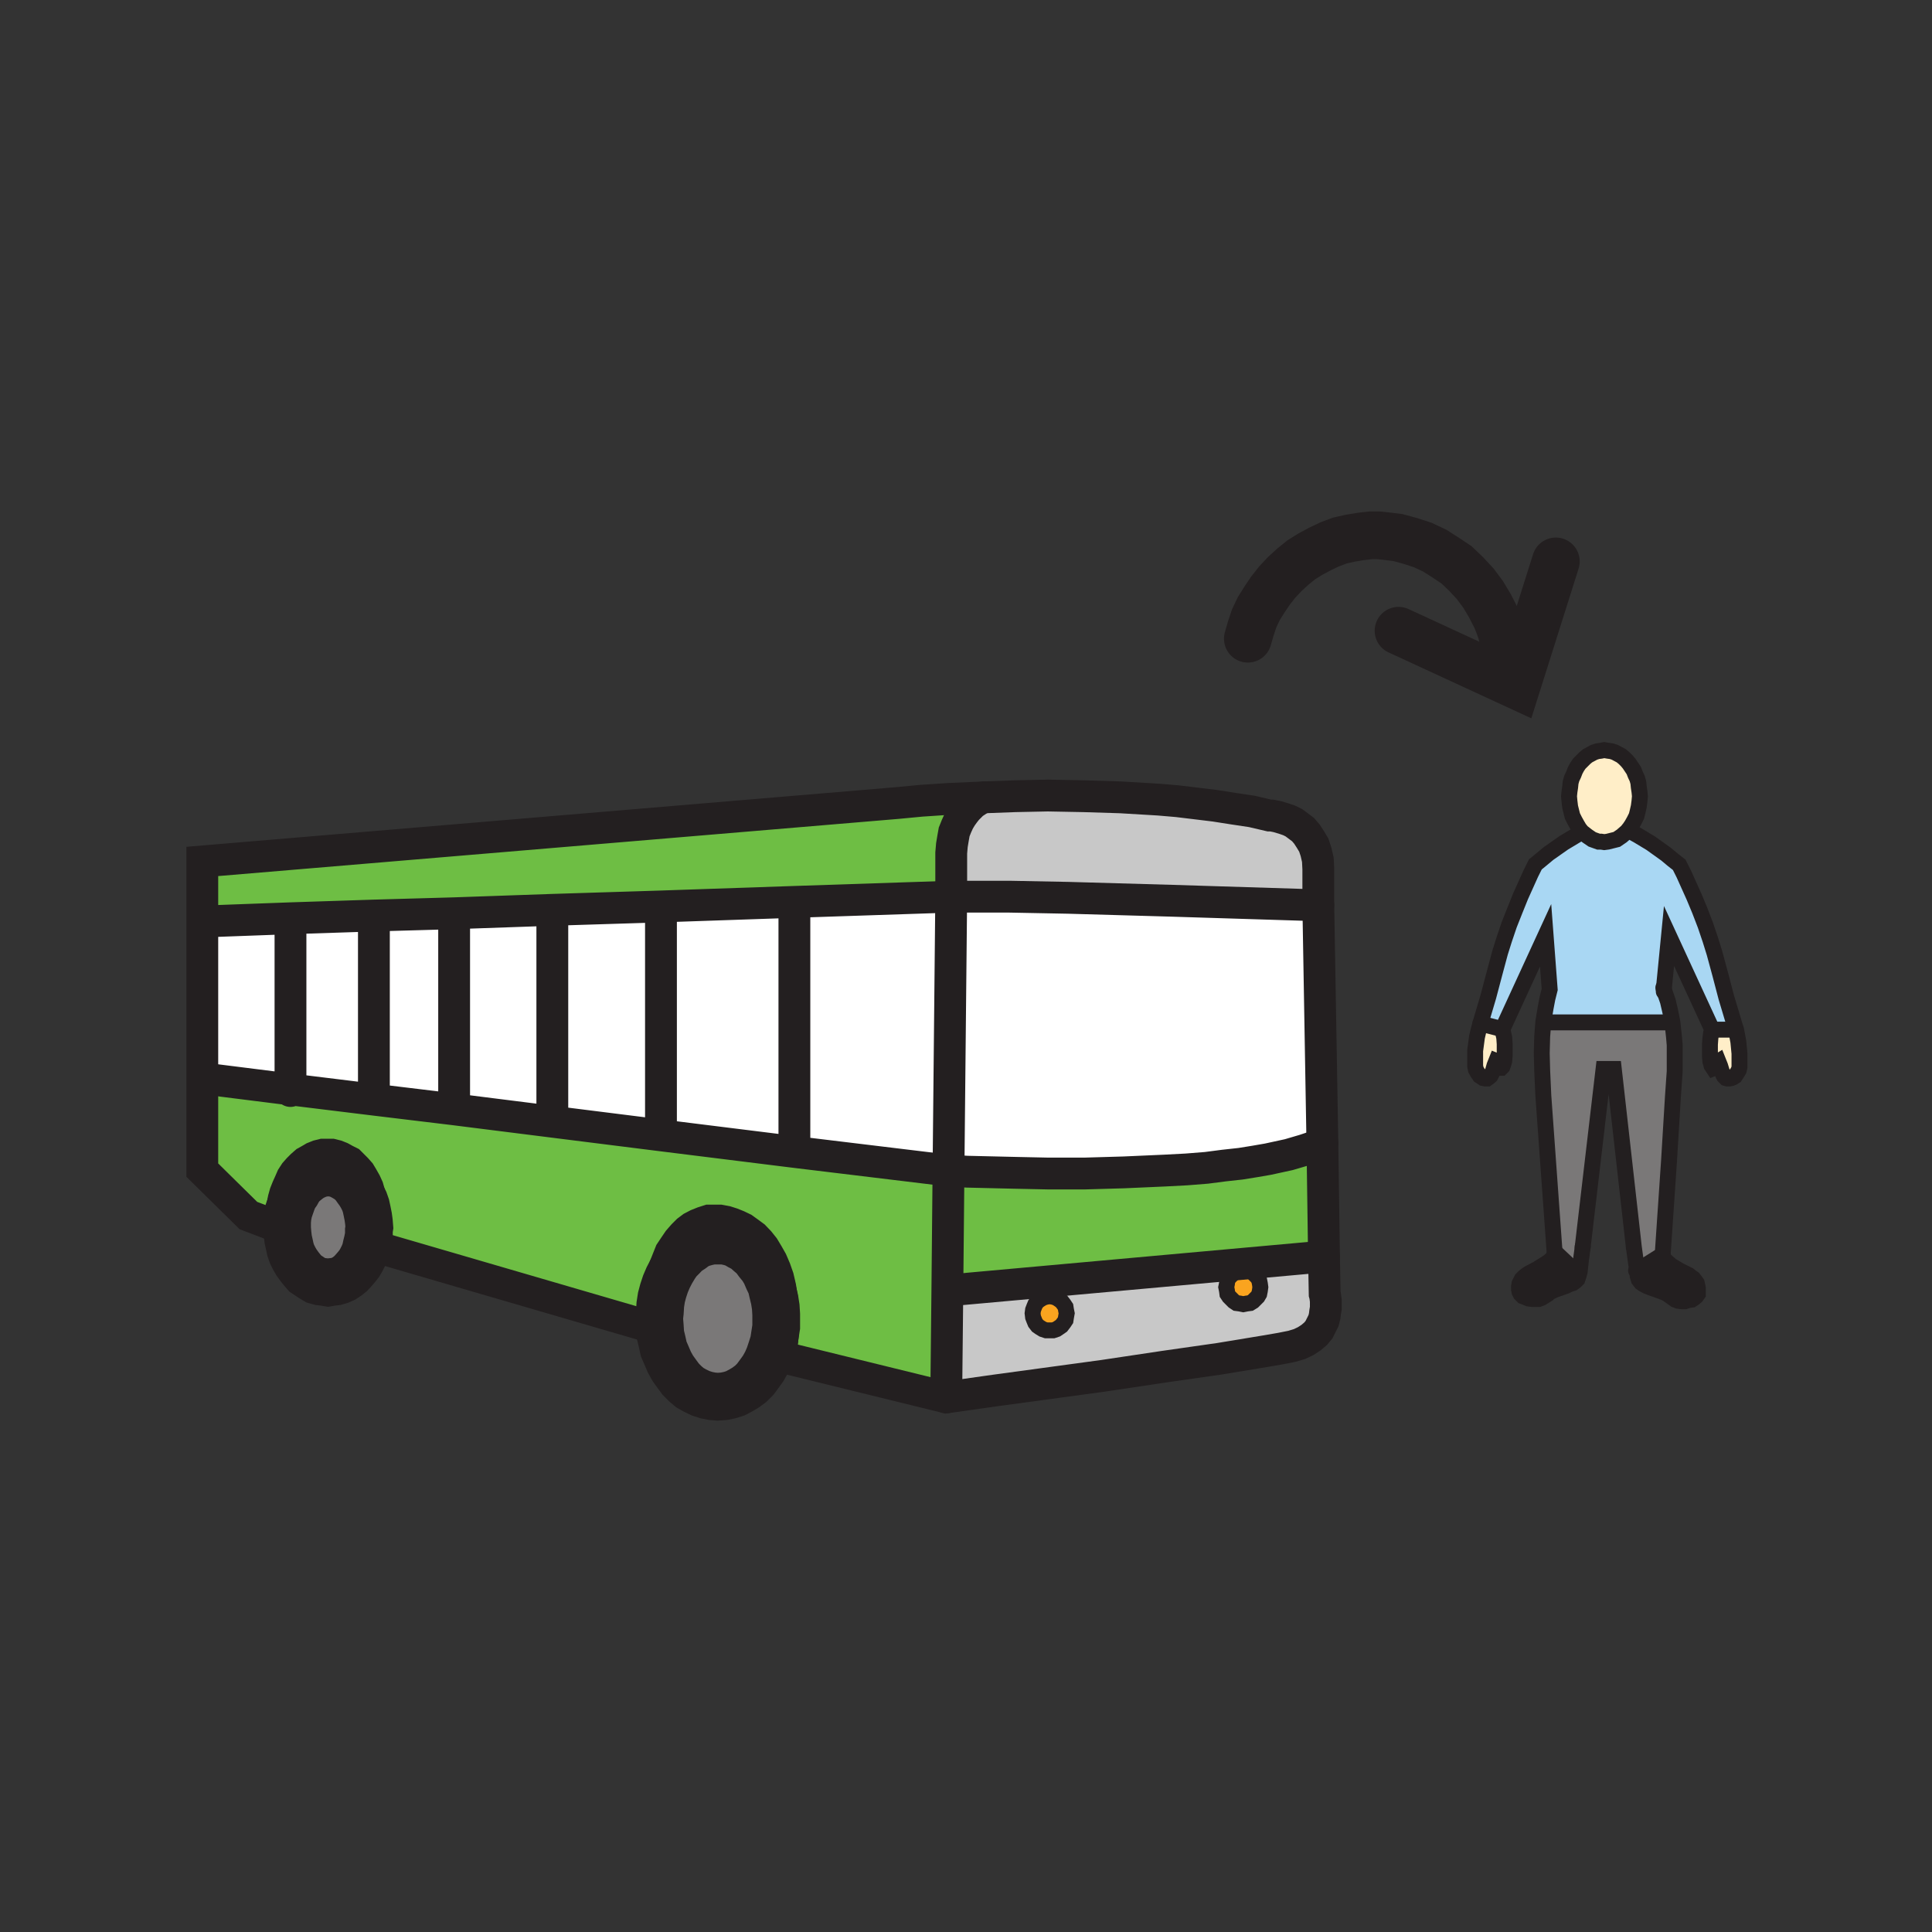 <svg id="Layer_1" xmlns="http://www.w3.org/2000/svg" viewBox="0 0 850 850"><rect x="0" y="0" width="850" height="850" fill="#333333" stroke="none"/><style>.st0{fill:#faa41f}.st1{fill:#231f20}.st2{fill:#ffeec8}.st3{fill:#a9d7f3}.st4{fill:#7a7878}.st5{fill:#c8c8c8}.st6{fill:#6ebe44}.st7{fill:#fff}.st10,.st8,.st9{fill:none;stroke:#231f20;stroke-width:14;stroke-linecap:round;stroke-miterlimit:10}.st10,.st9{stroke-width:7}.st10{stroke-width:21}</style><path class="st0" d="M547 558.8l1.5.2 1.5.3 1.3.7 1 1 1 1 .7 1.3.3 1.5.2 1.5-.2 1.5-.3 1.5-.7 1.2-1 1-1 1-1.3.8-1.5.2-1.5.3-1.5-.3-1.5-.2-1.2-.8-1-1-1-1-.8-1.2-.2-1.5-.3-1.5.3-1.5.2-1.5.8-1.3 1-1 1-1 1.2-.7 1.5-.3zM461.8 570.3l1.5.2 1.5.5 1.2.8 1 .7 1 1.3.8 1.2.2 1.3.3 1.5-.3 1.7-.2 1.3-.8 1.2-1 1.3-1 .7-1.2.8-1.5.5h-3l-1.5-.5-1.3-.8-1-.7-1-1.3-.5-1.2-.5-1.3-.2-1.7.2-1.5.5-1.3.5-1.2 1-1.3 1-.7 1.3-.8 1.5-.5z"/><path class="st1" d="M731.5 552l.3 1.3.7 1 1.3 1.2 1.5 1.3 3.7 2.2 4 2 1 .8 1 .7.8 1 .7 1 .3 1.3.2 1v2.5l-.7 1-.8.7-1.2.8-1.5.2-1.5.5h-1.5l-1.5-.2-1.3-.5-2.5-1.8-.7-.5-.8-.5-1.7-.7-5-1.8-1.8-.7-1.5-.8-1-.7-1-1.3-.5-1.7-.2-2.3zM692.8 559l2.2.5-.5 1.8-.5 1.5-1 1-1 .7-1.5.5-1.7.8-4.8 1.7-1.7.8-.5.2-.8.8-2.7 1.7-1.3.5h-3l-1.5-.2-1.2-.5-1.3-.5-1-1-.5-1-.2-1V566l.2-1.2.5-1 .5-1 1-1 1-.8 1-.7 3.8-2 3.7-2.3 1.5-1 1.3-1.2 1-1.3.2-1 .3-.5z"/><path class="st2" d="M763.8 453l1 5.3.5 5.2v6l-.3 1.3-.7 1.2-1 1.5-.8.5-.7.3-1 .2h-.8l-.7-.2-.8-.8-.5-1-.5-1.2-.7-2.3-.8-2-.5.3-.5.2-.2 1-.3 1-.2.3-.5.2-.8-1.2-.5-1.8-.2-2.2v-5.3l.2-2.7.3-2.3.5-1.5h9.5zM661 452.8l.3 1.5.5 2.2.2 2.8v5.2l-.2 2.3-.5 1.7-.3.8-.5.5h-.5l-.2-.5-.3-.8-.2-1-.5-.5-.5-.2-.8 2-.7 2.5-.5 1-.5 1-.8.7-.7.5h-.8l-1-.2-.7-.5-.8-.5-1-1.5-.7-1.3-.3-1.5v-6.7l.8-6 .7-3 .8-3zM696 366l-1.2-1.5-1-1.7-1-1.8-1-2-.5-2-.5-2-.3-2.5-.2-2.2.2-2 .3-2 .2-2 .5-1.8.8-1.7.7-1.8.8-1.5 1-1.5 1.2-1.2 1.3-1.3 1.2-1 1.3-.7 1.5-.8 1.5-.5 1.5-.2 1.5-.3 1.7.3 1.5.2 1.5.5 1.5.8 1.3.7 1.2 1 1.3 1.3 1 1.2 1 1.5 1 1.5.7 1.8.8 1.7.5 1.8.2 2 .3 2 .2 2-.2 2.2-.3 2.3-.5 2.2-.5 2-1 2-1 1.8-1 1.5-1.2 1.5-2.3 2-2.2 1.5-2.8.7-1.2.3-1.5.2-1.3-.2h-1.2l-2.8-1-2.2-1.5z"/><path class="st3" d="M763 450.5l.8 2.5h-10.5l-19-41.2-2.3 23.5 1.8 5.2 1 4.3 1 5h-54.5l-2.3-.3 1-6 .8-4.2 1-4-1.8-23.8-19 41.3-9.7-2.5 3.5-11.8 2.7-10.2 2.5-9.3 1.8-5.7 2.2-6.5 2.5-6.3 2.5-6.2 4.5-10 2-4 2.8-2.3 3-2.5 6.7-4.7 5.5-3.3 2.5-1.5 2.3 1.8 2.2 1.5 2.8 1h1.2l1.3.2 1.5-.2 1.2-.3 2.8-.7 2.2-1.5 2.3-2 2.5.5 2.2 1.2 5.8 3.5 6.7 4.8 3 2.5 2.8 2.2 2 4 4.5 10 2.5 6 2.5 6.5 2.2 6.5 1.8 5.8 2.5 9.2 2.7 10.3z"/><path class="st4" d="M695.5 554.8l-.5 4.7-2.2-.5-8.5-8-.3.5-3-41.7-2-27.8-.5-11-.2-7.7.2-7.3.5-6.5 2.3.3h54.5l.7 6.5.3 3.5v11.5l-.8 11.5-1.7 28-2.8 41.2-11.2 7-.5-3.2-1-7.3-8.8-78.2h-4.5l-9.2 78.5z"/><path class="st5" d="M419.8 567.5l162.8-14.8.3 16.5.3.8.3 2.3v3.3l-.3 1.8-.3 1.8-.5 2-1 2-1 2-1.5 1.8-2 1.8-2.3 1.5-2.8 1.3-3.3 1-5 1-7 1.3-20 3.3-24.5 3.5-26.8 4-47.8 6.5-21.3 3 .5-47.5 3.2-.2zm127.2-8.7l-1.5.3-1.5.3-1.3.8-1 1-1 1-.8 1.3-.3 1.5-.3 1.5.3 1.5.3 1.5.8 1.3 1 1 1 1 1.3.8 1.5.3 1.5.3 1.5-.3 1.5-.3 1.3-.8 1-1 1-1 .8-1.3.3-1.5.3-1.5-.3-1.5-.3-1.5-.8-1.3-1-1-1-1-1.3-.8-1.5-.3-1.5-.3zm-77.7 19l-.3-1.5-.3-1.3-.8-1.3-1-1.3-1-.8-1.3-.8-1.5-.5-1.5-.3-1.5.3-1.5.5-1.3.8-1 .8-1 1.3-.3 1.3-.5 1.3-.3 1.5.3 1.8.5 1.3.5 1.3 1 1.3 1 .8 1.3.8 1.5.5h3l1.5-.5 1.3-.8 1-.8 1-1.3.8-1.3.3-1.3.1-1.8zM580 382.3v16l-64.2-2L470 395l-26-.5h-25.5v-19.2l.3-3.5.5-3 .5-2.8 1-2.5 1-2.2 1.2-2 1.3-1.8 1.2-1.5 2.5-2.5 2.3-1.5 1.7-1 1-.2 13.5-.5 14.5-.3 15.8.3 16.2.5 16.8 1 8.2.7 8.3 1 8.2 1 8.3 1.3 8 1.2 7.7 1.8h1l2.5.5 3.3 1 2 .7 2 1 2 1.5 2 1.5 1.7 2 1.5 2.3 1.5 2.5 1 3 .8 3.5z"/><path class="st6" d="M582.5 552.8l-162.7 14.7-3-.2.5-52.3 8.2.5 21.3.5 14.2.3h16.3l17.2-.5 18-.8 9.5-.5 8.8-.7 7.7-1 7.3-.8 6.2-1 5.8-1 9.2-2 6.8-2 4.5-1.5 2.7-1.2.8-.3z"/><path class="st6" d="M127.8 479.3l36.7 4.5 34.8 4.2 43.7 5.5 47.8 6 58.7 7.3 67.8 8.2-.5 52.3-.5 47.5-73.3-18 1-5.5.5-4.5v-8.5l-.2-2.8-.3-4.7-.7-4.5-1-4.3-1.3-3.7-1.5-3.5-1.7-3-1.8-3-2-2.5-2.2-2.3-2.3-1.7-2.5-1.8-2.5-1.2-2.5-1-2.5-.8-2.7-.5h-5l-2.5.8-2.5 1-2.3 1.2-2 1.5-2 2-2 2.3-1.7 2.5-1.8 2.7-1.2 3-1.3 3.3-1 3.2-1 3.5-.5 3.8-.5 3.7v5.8l-.5 2.5-.5 2.5-.5 2L163.5 548l.5-6.7.3-5.5-.3-2.8-.2-2.7-.5-2.8-.8-2.5-.7-2.5-1-2.2-1.3-2.3-1.2-2-1.5-1.7-1.5-1.5-1.5-1.5-2-1-1.8-1-2-.8-2-.5h-4l-2 .5-2 .8-1.7 1-1.8 1-1.7 1.5-1.5 1.5-1.5 1.7-1.3 2-1 2.3-1 2.2-1 2.5-.7 2.5-.5 2.8-.3 2.7v5.3l.3 2.2-15-5.7-20.3-20v-40h3zM127.8 404l-35.3 1.3H89V379l305.8-25.7 10.5-1 12-.8 15.7-.7-1 .2-1.7 1-2.3 1.5-2.5 2.5-1.2 1.5-1.3 1.8-1.2 2-1 2.2-1 2.5-.5 2.8-.5 3-.3 3.5v19.2l-69.2 2.3-58.5 2-48 1.5-43 1.5-35.3 1z"/><path class="st7" d="M580 398.3l1.8 104.7-.8.3-2.7 1.2-4.5 1.5-6.8 2-9.2 2-5.8 1-6.2 1-7.3.8-7.7 1-8.8.7-9.5.5-18 .8-17.2.5H461l-14.2-.3-21.3-.5-8.2-.5 1.2-120.5H444l26 .5 45.8 1.3z"/><path class="st7" d="M418.5 394.5L417.3 515l-67.8-8.2v-106l-.2-4z"/><path class="st7" d="M349.5 506.8l-58.7-7.3V398.8l58.5-2 .2 4zM290.8 398.8v100.7l-47.8-6v-90.2l-.2-3z"/><path class="st7" d="M243 493.5l-43.7-5.5.5-3v-83.2l43-1.5.2 3z"/><path class="st7" d="M199.8 401.8V485l-.5 3-34.8-4.2v-81zM164.5 406.5v77.3l-36.7-4.5V404l36.7-1.2zM127.8 404v75.3L92 474.8h-3v-69.5h3.5z"/><path class="st4" d="M290.3 577.3l.2-3.3.5-3.2.8-3 1-3 1.2-2.8 1.3-2.5 1.5-2.5 1.5-2.2 2-2 1.7-1.8 2.3-1.5 2-1.5 2.2-1 2.5-.7 2.3-.5h5.2l2.3.5 2.5.7 2.2 1.3 2.3 1.2 2 1.8 2 1.7 1.7 2.3 1.8 2.2 1.5 2.5 1.2 2.8 1.3 2.7.7 3 .8 3.3.5 3.2.2 3.3v5.5l-.5 3.2-.5 3.3-1 3.2-1 3-1.2 2.8-1.5 2.7-1.8 2.5-1.7 2.3-2 2-2.3 1.7-2.2 1.3-2.3 1.2-2.5.8-2.5.5-2.7.2-2.5-.2-2.5-.5-2.5-.8-2.5-1.2-2.3-1.3-2-1.7-2-2-1.7-2.3-1.8-2.5-1.5-2.7-1.2-2.8-1.3-3-.7-3.2-.8-3.3-.2-3.2-.3-3.8zM162.5 540l-.2 1.3v2.2l-.5 2.5-.5 2-.5 2.3-.8 2-1 2-1 1.7-1.2 1.5-1.3 1.5-1.2 1.3-1.5 1.2-1.5 1-1.8.8-1.7.5-1.8.2-1.7.3-1.8-.3-1.7-.2-1.8-.5-1.7-1-1.5-1-1.5-1-1.3-1.5-1.2-1.5-1.3-1.8-1-1.7-1-2-.7-2-.5-2.3-.5-2.2-.3-2.5-.2-2.5v-2.8l.2-2.2.5-2.5.8-2.3.7-2 .8-2 1.2-1.7 1-1.8 1.3-1.7 1.5-1.3 1.5-1.2 1.5-1 1.7-.8 1.8-.7 1.7-.3 1.8-.2 2 .2 1.7.3 1.8.7 1.5.8 1.7 1 1.5 1.2 1.3 1.3 1.2 1.7 1.3 1.8 1 1.7 1 2 .7 2 .5 2.3.5 2.5.3 2.2z"/><path class="st8" d="M433 350.8l-1 .2-1.7 1-2.3 1.5-2.5 2.5-1.2 1.5-1.3 1.8-1.2 2-1 2.2-1 2.5-.5 2.8-.5 3-.3 3.5v19.2L417.3 515l-.5 52.3-.5 47.5"/><path class="st8" d="M92.5 405.3l35.3-1.3 36.7-1.2 35.3-1 43-1.5 48-1.5 58.5-2 69.2-2.3H444l26 .5 45.8 1.3 64.2 2M290.8 499.5l58.7 7.3 67.8 8.2 8.2.5 21.3.5 14.2.3h16.3l17.2-.5 18-.8 9.5-.5 8.8-.7 7.7-1 7.3-.8 6.2-1 5.8-1 9.2-2 6.8-2 4.5-1.5 2.7-1.2.8-.3M92 474.8l35.8 4.5 36.7 4.5 34.8 4.2 43.7 5.5 47.8 6M127.8 404v76M164.5 406.5v77.3M199.8 401.8V485M243 403.3v90.2M290.8 398.8v100.7M349.5 400.8v106M419.8 567.5l162.7-14.7"/><path class="st9" d="M469.3 577.8l-.3 1.7-.2 1.3-.8 1.2-1 1.3-1 .7-1.2.8-1.5.5h-3l-1.5-.5-1.3-.8-1-.7-1-1.3-.5-1.2-.5-1.3-.2-1.7.2-1.5.5-1.3.5-1.2 1-1.3 1-.7 1.3-.8 1.5-.5 1.5-.2 1.5.2 1.5.5 1.2.8 1 .7 1 1.3.8 1.2.2 1.3zM554.5 566.3l-.2 1.5-.3 1.5-.7 1.2-1 1-1 1-1.3.8-1.5.2-1.5.3-1.5-.3-1.5-.2-1.2-.8-1-1-1-1-.8-1.2-.2-1.5-.3-1.5.3-1.5.2-1.5.8-1.3 1-1 1-1 1.2-.7 1.5-.3 1.5-.2 1.5.2 1.5.3 1.3.7 1 1 1 1 .7 1.3.3 1.5z"/><path class="st8" d="M416.3 614.8l21.2-3 47.8-6.5 26.7-4 24.5-3.5 20-3.3 7-1.2 5-1 3.3-1 2.7-1.3 2.3-1.5 2-1.7 1.5-1.8 1-2 1-2 .5-2 .2-1.7.3-1.8v-3.2l-.3-2.3-.2-.7-.3-16.5-.7-49.8-1.8-104.7v-16l-.2-4-.8-3.5-1-3-1.5-2.5-1.5-2.3-1.7-2-2-1.5-2-1.5-2-1-2-.7-3.3-1-2.5-.5h-1l-7.7-1.8-8-1.2-8.3-1.3-8.2-1-8.3-1-8.2-.7-16.8-1-16.2-.5-15.8-.3-14.5.3-13.5.5-15.7.7-12 .8-10.5 1L89 379v135.8l20.3 20 15 5.7-.3-2.2V533l.3-2.7.5-2.8.7-2.5 1-2.5 1-2.2 1-2.3 1.3-2 1.5-1.7 1.5-1.5 1.7-1.5 1.8-1 1.7-1 2-.8 2-.5h4l2 .5 2 .8 1.8 1 2 1 1.5 1.5 1.5 1.5 1.5 1.7 1.2 2 1.3 2.3 1 2.2.7 2.5.8 2.5.5 2.8.2 2.7.3 2.8-.3 5.5-.5 6.7L288 584.3l.5-2 .5-2.5.5-2.5v-5.8l.5-3.7.5-3.8 1-3.5 1-3.2 1.3-3.3 1.2-3 1.8-2.7 1.7-2.5 2-2.3 2-2 2-1.5 2.3-1.2 2.5-1 2.5-.8h5l2.7.5 2.5.8 2.5 1 2.5 1.2 2.5 1.8 2.3 1.7 2.2 2.3 2 2.5 1.8 3 1.7 3 1.5 3.5 1.3 3.7 1 4.3.7 4.5.3 4.7.2 2.8v8.5l-.5 4.5-1 5.5z"/><path class="st10" d="M126.3 540.3v-2.8l.2-2.2.5-2.5.8-2.3.7-2 .8-2 1.2-1.7 1-1.8 1.3-1.7 1.5-1.3 1.5-1.2 1.5-1 1.7-.8 1.8-.7 1.7-.3 1.8-.2 2 .2 1.7.3 1.8.7 1.5.8 1.7 1 1.5 1.2 1.3 1.3 1.2 1.7 1.3 1.8 1 1.7 1 2 .7 2 .5 2.3.5 2.5.3 2.2.2 2.5-.2 1.3v2.2l-.5 2.5-.5 2-.5 2.3-.8 2-1 2-1 1.7-1.2 1.5-1.3 1.5-1.2 1.3-1.5 1.2-1.5 1-1.8.8-1.7.5-1.8.2-1.7.3-1.8-.3-1.7-.2-1.8-.5-1.7-1-1.5-1-1.5-1-1.3-1.5-1.2-1.5-1.3-1.8-1-1.7-1-2-.7-2-.5-2.3-.5-2.2-.3-2.5zM341.5 578.3v5.5l-.5 3.2-.5 3.3-1 3.2-1 3-1.2 2.8-1.5 2.7-1.8 2.5-1.7 2.3-2 2-2.3 1.7-2.2 1.3-2.3 1.2-2.5.8-2.5.5-2.7.2-2.5-.2-2.5-.5-2.5-.8-2.5-1.2-2.3-1.3-2-1.7-2-2-1.7-2.3-1.8-2.5-1.5-2.7-1.2-2.8-1.3-3-.7-3.2-.8-3.3-.2-3.2-.3-3.8.3-2.7.2-3.3.5-3.2.8-3 1-3 1.2-2.8 1.3-2.5 1.5-2.5 1.5-2.2 2-2 1.7-1.8 2.3-1.5 2-1.5 2.2-1 2.5-.7 2.3-.5h5.2l2.3.5 2.5.7 2.2 1.3 2.3 1.2 2 1.8 2 1.7 1.7 2.3 1.8 2.2 1.5 2.5 1.2 2.8 1.3 2.7.7 3 .8 3.3.5 3.2zM684.5 247l-17.2 54.5-52-24"/><path class="st10" d="M549 281l1.3-4.5 1.5-4.5 2-4.2 2.5-4 2.7-4 3-3.8 3.3-3.5 3.5-3.2 3.7-3 4-2.5 4.3-2.3 4.2-2 4.5-1.7 4.5-1 4.8-.8 4.5-.5h3l3 .3 5.7.7 5.5 1.5 5.5 1.8 5.3 2.5 4.7 3 4.8 3.2 4.2 4 4 4.3 3.5 4.7 3 5 2.8 5.5 1.2 3 1 2.8.8 3.2.7 3 .5 3.3.5 3.2.3 3.3.2 3.5"/><path class="st9" d="M696 366l-1.2-1.5-1-1.7-1-1.8-1-2-.5-2-.5-2-.3-2.5-.2-2.2.2-2 .3-2 .2-2 .5-1.8.8-1.7.7-1.8.8-1.5 1-1.5 1.2-1.2 1.3-1.3 1.2-1 1.3-.7 1.5-.8 1.5-.5 1.5-.2 1.5-.3 1.7.3 1.5.2 1.5.5 1.5.8 1.3.7 1.2 1 1.3 1.3 1 1.2 1 1.5 1 1.5.7 1.8.8 1.7.5 1.8.2 2 .3 2 .2 2-.2 2.2-.3 2.3-.5 2.2-.5 2-1 2-1 1.8-1 1.5-1.2 1.5-2.3 2-2.2 1.5-2.8.7-1.2.3-1.5.2-1.3-.2h-1.2l-2.8-1-2.2-1.5zM651.3 450.3l3.5-11.8 2.7-10.2 2.5-9.3 1.8-5.7 2.2-6.5 2.5-6.3 2.5-6.2 4.5-10 2-4 2.8-2.3 3-2.5 6.7-4.7 5.5-3.3 2.5-1.5M684 551.5l-3-41.7-2-27.8-.5-11-.2-7.7.2-7.3.5-6.5 1-6 .8-4.2 1-4-1.8-23.8-19 41.3.3 1.5.5 2.2.2 2.8v5.2l-.2 2.3-.5 1.7-.3.8-.5.5h-.5l-.2-.5-.3-.8-.2-1-.5-.5-.5-.2-.8 2-.7 2.5-.5 1-.5 1-.8.7-.7.5h-.8l-1-.2-.7-.5-.8-.5-1-1.5-.7-1.3-.3-1.5v-6.7l.8-6 .7-3 .8-3M684.3 552.3l-.3-.8M763 450.5l-3.5-11.7-2.7-10.3-2.5-9.2-1.8-5.8-2.2-6.5-2.5-6.5-2.5-6-4.5-10-2-4-2.8-2.2-3-2.5-6.7-4.8-5.8-3.5-2.2-1.2M732 436.3v-1l2.3-23.5 19 41.2-.5 1.5-.3 2.3-.2 2.7v5.3l.2 2.2.5 1.8.8 1.2.5-.2.2-.3.3-1 .2-1 .5-.2.5-.3.8 2 .7 2.3.5 1.2.5 1 .8.8.7.2h.8l1-.2.7-.3.8-.5 1-1.5.7-1.2.3-1.3v-6l-.5-5.2-1-5.3-.8-2.5"/><path class="st9" d="M731.5 552.5v-.5l2.8-41.2 1.7-28 .8-11.5v-11.5l-.3-3.5-.7-6.5-1-5-1-4.3-1.8-5.2-.2-.8M696.3 548.5v.3l-.8 6-.5 4.7-.5 1.8-.5 1.5-1 1-1 .7-1.5.5-1.7.8-4.8 1.7-1.7.8-.5.2-.8.8-2.7 1.7-1.3.5h-3l-1.5-.2-1.2-.5-1.3-.5-1-1-.5-1-.2-1V566l.2-1.2.5-1 .5-1 1-1 1-.8 1-.7 3.8-2 3.7-2.3 1.5-1 1.3-1.2 1-1.3.2-1 .3-.5"/><path class="st9" d="M718.8 548.5l1 7.3.5 3.2.2 2.3.5 1.7 1 1.3 1 .7 1.5.8 1.8.7 5 1.8 1.7.7.8.5.7.5 2.5 1.8 1.3.5 1.5.2h1.5l1.5-.5 1.5-.2 1.2-.8.8-.7.7-1v-2.5l-.2-1-.3-1.3-.7-1-.8-1-1-.7-1-.8-4-2-3.7-2.2-1.5-1.3-1.3-1.2-.7-1-.3-1.3M718.8 549v-.5l-8.8-78.2h-4.5l-9.2 78.5M681.3 449.8H735M651.3 450.3l9.7 2.5M753.3 453h9.5M684.3 551l8.5 8"/><path class="st9" d="M719.8 559h.5l11.2-7"/></svg>